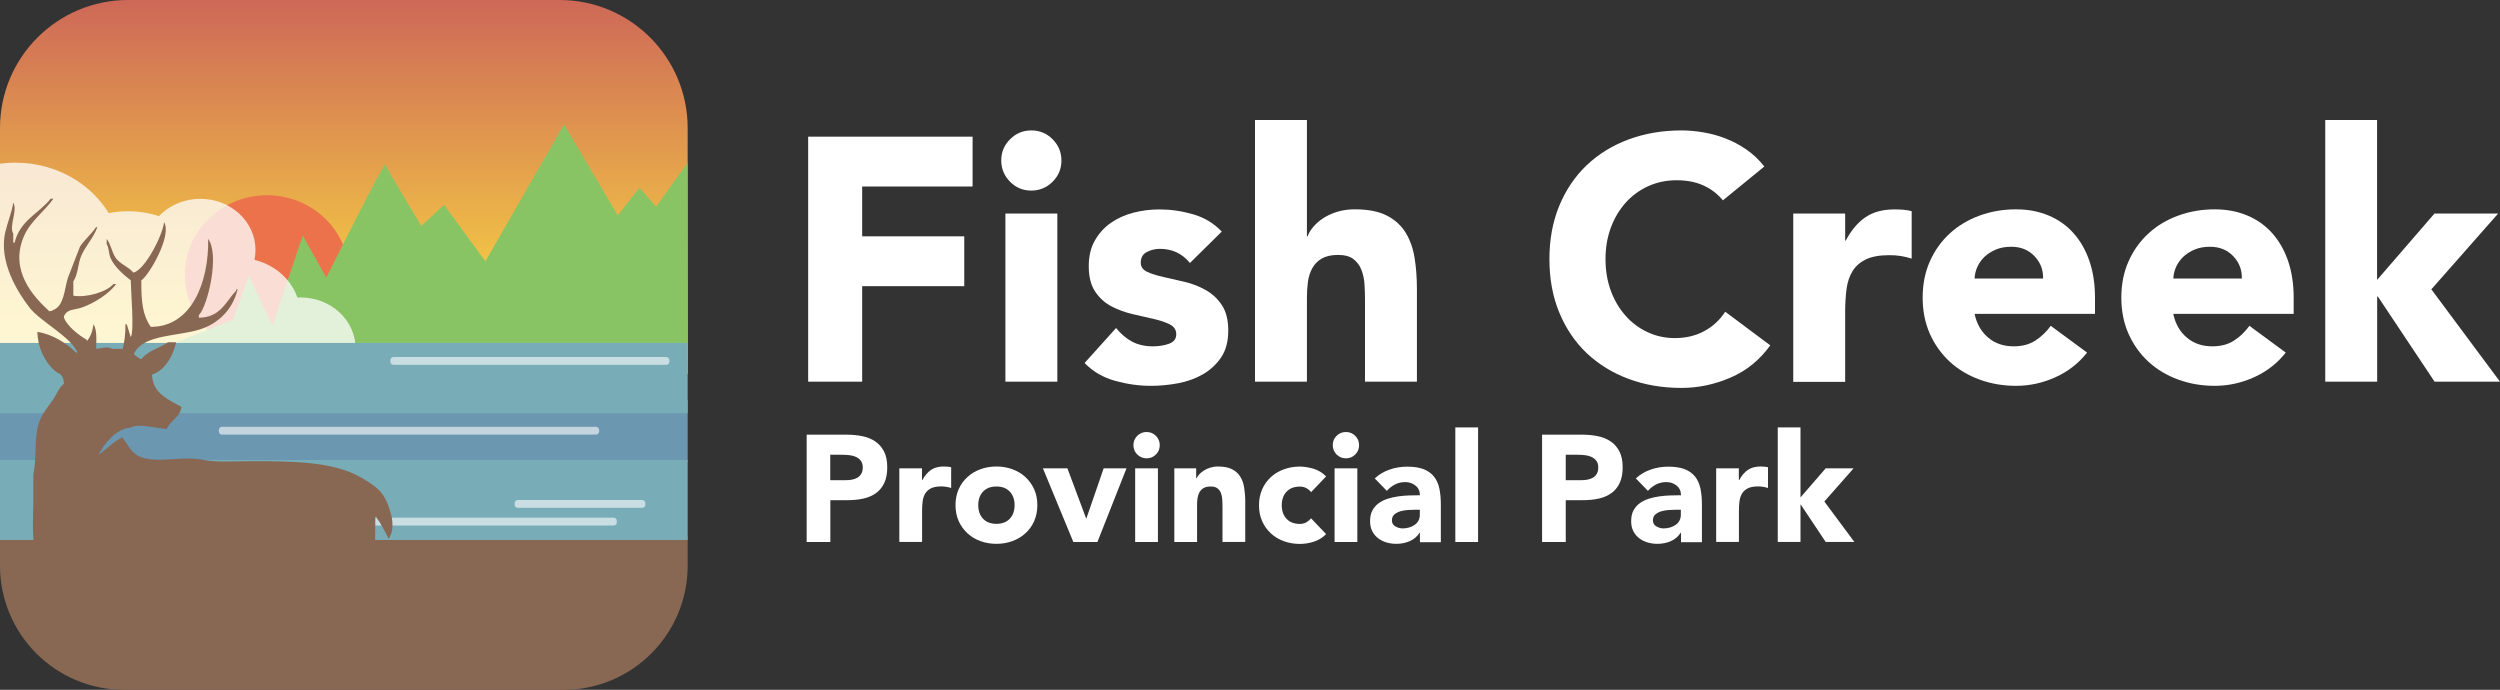 <?xml version="1.0" encoding="utf-8"?>
<!-- Generator: Adobe Illustrator 26.5.0, SVG Export Plug-In . SVG Version: 6.00 Build 0)  -->
<svg version="1.1" id="Layer_1" xmlns="http://www.w3.org/2000/svg" xmlns:xlink="http://www.w3.org/1999/xlink" x="0px" y="0px"
	 viewBox="0 0 300 82.78" style="enable-background:new 0 0 300 82.78;" xml:space="preserve">
<rect x="0" y="0" width="300" height="82.78" fill="#333333" stroke="none"/>
<style type="text/css">
	.st0{fill:url(#SVGID_1_);}
	.st1{fill:#EC724C;}
	.st2{fill:#89C464;}
	.st3{fill:#FFFFFF;}
	.st4{opacity:0.76;}
	.st5{fill:#6B97B0;}
	.st6{fill:#78ADB8;}
	.st7{opacity:0.6;fill:#FFFFFF;}
	.st8{fill:#886753;}
</style>
<linearGradient id="SVGID_1_" gradientUnits="userSpaceOnUse" x1="41.258" y1="-0.411" x2="41.258" y2="43.339">
	<stop  offset="0" style="stop-color:#CD6758"/>
	<stop  offset="1" style="stop-color:#FFE33F"/>
</linearGradient>
<path class="st0" d="M82.52,44.85H0V15.37C0,6.88,6.88,0,15.37,0h51.78c8.49,0,15.37,6.88,15.37,15.37V44.85z"/>
<ellipse class="st1" cx="32.04" cy="32.97" rx="9.86" ry="9.54"/>
<path class="st2" d="M19.8,41.59l8.19-3.22l1.86-5.28l2.85,5.97l3.63-10.8l2.82,5.06c0,0,6.95-13.9,7.07-13.56
	c0.12,0.34,4.34,7.35,4.34,7.35l2.73-2.53l4.96,6.78l9.43-16.43l6.45,10.91l2.61-3.33l1.99,2.3l3.78-5.28v23.78H19.8V41.59z"/>
<path class="st3" d="M63.44,43.78H18.56c-0.21,0-0.38-0.17-0.38-0.38v-0.18c0-0.21,0.17-0.38,0.38-0.38h44.88
	c0.21,0,0.38,0.17,0.38,0.38v0.18C63.82,43.61,63.65,43.78,63.44,43.78z"/>
<g class="st4">
	<ellipse class="st3" cx="36.05" cy="41.82" rx="6.62" ry="6.13"/>
	<ellipse class="st3" cx="24.04" cy="29.99" rx="6.62" ry="6.13"/>
	<ellipse class="st3" cx="15.36" cy="35.69" rx="11.17" ry="10.34"/>
	<ellipse class="st3" cx="28.66" cy="37.81" rx="7.39" ry="6.85"/>
	<g>
		<path class="st3" d="M1.83,19.52c-0.62,0-1.23,0.04-1.83,0.12v23.6c0.6,0.08,1.21,0.12,1.83,0.12c7.11,0,12.87-5.34,12.87-11.92
			C14.71,24.85,8.94,19.52,1.83,19.52z"/>
	</g>
</g>
<rect x="0" y="47.95" class="st5" width="82.52" height="7.47"/>
<rect x="0" y="41.15" class="st6" width="82.52" height="8.44"/>
<path class="st7" d="M71.52,52.15H26.64c-0.21,0-0.38-0.17-0.38-0.38V51.6c0-0.21,0.17-0.38,0.38-0.38h44.88
	c0.21,0,0.38,0.17,0.38,0.38v0.18C71.9,51.98,71.73,52.15,71.52,52.15z"/>
<path class="st7" d="M79.95,43.78H47.23c-0.21,0-0.38-0.17-0.38-0.38v-0.18c0-0.21,0.17-0.38,0.38-0.38h32.71
	c0.21,0,0.38,0.17,0.38,0.38v0.18C80.33,43.61,80.16,43.78,79.95,43.78z"/>
<path class="st8" d="M0,64.39h82.52v3.49c0,8.23-6.67,14.9-14.9,14.9H14.9C6.67,82.78,0,76.11,0,67.88L0,64.39z"/>
<rect x="0" y="55.2" class="st6" width="82.52" height="9.6"/>
<path class="st7" d="M73.64,63.06H41.38c-0.21,0-0.38-0.17-0.38-0.38V62.5c0-0.21,0.17-0.38,0.38-0.38h32.26
	c0.21,0,0.38,0.17,0.38,0.38v0.18C74.02,62.89,73.85,63.06,73.64,63.06z"/>
<path class="st7" d="M77.06,60.94H62.14c-0.21,0-0.38-0.17-0.38-0.38v-0.18c0-0.21,0.17-0.38,0.38-0.38h14.92
	c0.21,0,0.38,0.17,0.38,0.38v0.18C77.44,60.77,77.27,60.94,77.06,60.94z"/>
<g>
	<path class="st8" d="M7.68,38.13c0.36,1,1.81,2.13,2.73,2.64c0,0.05,0,0.1,0,0.16c0.43-0.43,0.73-1.27,0.8-2.02
		c0.44,0.6,0.36,1.94,0.32,2.95c0.63-0.06,1.41-0.33,1.92,0c0.43,0,0.86,0,1.28,0c0.2-0.86,0.34-1.76,0.32-2.95
		c0.05,0,0.11,0,0.16,0c0.16,0.52,0.32,1.03,0.48,1.55c0.44-0.67,0.02-5.41,0-6.82c-0.87-0.67-1.94-1.61-2.41-2.64
		c-0.26-0.56-0.17-1.23-0.48-1.71c0-0.21,0-0.41,0-0.62c0.53,0.66,0.62,1.66,1.12,2.33c0.52,0.7,1.54,1.04,2.08,1.71
		c1.34-0.25,3.52-4.44,3.69-6.05c0.98,1.61-1.82,6.4-2.73,6.98c-0.02,2.59,0.15,4.14,1.12,5.58c4.91,0.05,7.01-5.41,6.9-10.55
		c1.41,1.9-0.06,8.09-1.12,9.15c0,0.1,0,0.21,0,0.31c2.65-0.05,3.19-1.92,4.49-3.26c0-0.05,0-0.1,0-0.16c0.05,0,0.11,0,0.16,0
		c-0.56,2.38-2.24,4.08-4.49,4.81c-2.59,0.84-6.73,0.6-7.86,2.79c-0.28,0.17,0.25,0.47,0.48,0.62c0.16,0.13,0.04,0.06,0.32,0.16
		c0.9-1.08,2-1.21,3.21-2.02c0.32,0,0.64,0,0.96,0c-0.35,1.65-1.35,3.39-2.89,3.88c0.07,2.3,2.01,3,3.53,3.88
		c-0.16,1.27-1.27,1.53-1.76,2.64c-1.17-0.05-3.45-0.71-4.33-0.16c-1.72,0.08-3.25,2.04-3.85,3.26c0.95-0.62,1.66-1.5,2.73-2.02
		c0-0.05,0-0.1,0-0.16c0.87,0.93,1.05,1.99,2.41,2.48c2.07,0.75,4.92-0.21,7.38,0.31c1.58,0.33,3.92,0.16,5.77,0.16
		c5.37,0,10.04,0.08,13.31,2.02c2.07,1.23,2.84,1.85,3.53,4.5c0.18,0.68,0.23,1.89-0.16,2.48c-0.1,0.27-0.03,0.15-0.16,0.31
		c-0.41-0.78-0.88-1.79-1.44-2.48c0-0.05,0-0.1,0-0.16c-0.05,0-0.11,0-0.16,0c0,1.69-0.06,3.75,0,5.74H4.94
		c-0.4-0.61-0.51-1.04-0.72-1.78c-0.42-1.5-0.23-4.36-0.22-5.82c0-1.09,0-2.17,0-3.26c0.44-1.93,0.07-4.21,0.64-6.05
		C5,49.69,5.78,48.8,6.4,47.9c0.45-0.65,0.66-1.39,1.28-1.86c-0.11-1.32-0.6-1.05-1.28-1.71c-1.04-1.01-1.86-2.58-1.92-4.5
		c1.78,0.24,3.62,1.43,4.65,2.48c0.05,0,0.11,0,0.16,0c-0.71-1.86-4.47-3.73-5.77-5.43c-1.32-1.71-3.71-5.42-2.89-9
		c0.28-1.21,0.78-2.37,0.96-3.57c0.57,0.93-0.55,2.82,0,3.72c0,0.36,0,0.72,0,1.09c0.05,0,0.11,0,0.16,0
		c0.66-2.69,2.87-3.46,4.33-5.27c0.11,0,0.21,0,0.32,0c-1.07,1.54-2.73,2.65-3.53,4.5c-1.78,4.14,1.16,7.27,3.05,9
		c0.33-0.06,0.31-0.04,0.48-0.16c1.31-0.47,1.32-2.55,1.76-3.88c0.48-1.24,0.96-2.48,1.44-3.72c0.53-0.82,1.4-1.52,1.92-2.33
		c0.05,0,0.11,0,0.16,0c-0.42,1.22-1.42,2.26-1.92,3.41c-0.42,0.97-0.38,2.23-0.96,3.1c0,0.57,0,1.14,0,1.71
		c1.51,0.28,4.02-0.44,4.81-1.4c0.11,0,0.21,0,0.32,0c-0.79,1.15-2.61,2.28-4.01,2.79c-1.03,0.38-1.82,0.14-2.25,1.09
		C7.68,37.98,7.65,38.05,7.68,38.13z"/>
</g>
<g>
	<path class="st3" d="M96.98,16.4h19.73v5.98h-13.25v5.98h12.25v5.98h-12.25V45.8h-6.48V16.4z"/>
	<path class="st3" d="M120.15,19.26c0-1,0.35-1.85,1.06-2.55c0.71-0.71,1.56-1.06,2.55-1.06c1,0,1.85,0.35,2.55,1.06
		c0.71,0.71,1.06,1.56,1.06,2.55c0,1-0.35,1.85-1.06,2.55s-1.56,1.06-2.55,1.06c-1,0-1.85-0.35-2.55-1.06S120.15,20.26,120.15,19.26
		z M120.65,25.62h6.23V45.8h-6.23V25.62z"/>
	<path class="st3" d="M142.79,31.56c-0.91-1.13-2.12-1.7-3.61-1.7c-0.53,0-1.04,0.12-1.54,0.37s-0.75,0.68-0.75,1.29
		c0,0.5,0.26,0.86,0.77,1.1c0.51,0.24,1.16,0.44,1.95,0.62c0.79,0.18,1.63,0.37,2.53,0.58c0.9,0.21,1.74,0.53,2.53,0.98
		c0.79,0.44,1.44,1.04,1.95,1.81c0.51,0.76,0.77,1.78,0.77,3.05c0,1.3-0.28,2.38-0.85,3.22c-0.57,0.84-1.3,1.52-2.18,2.03
		c-0.89,0.51-1.88,0.87-2.99,1.08c-1.11,0.21-2.2,0.31-3.28,0.31c-1.41,0-2.84-0.2-4.28-0.6c-1.44-0.4-2.66-1.11-3.66-2.14l3.78-4.2
		c0.58,0.72,1.23,1.27,1.93,1.64s1.53,0.56,2.47,0.56c0.72,0,1.37-0.1,1.95-0.31c0.58-0.21,0.87-0.59,0.87-1.14
		c0-0.53-0.26-0.92-0.77-1.18c-0.51-0.26-1.16-0.48-1.95-0.66c-0.79-0.18-1.63-0.37-2.53-0.58c-0.9-0.21-1.74-0.52-2.53-0.93
		c-0.79-0.42-1.44-1-1.95-1.77c-0.51-0.76-0.77-1.78-0.77-3.05c0-1.19,0.24-2.22,0.73-3.07c0.48-0.86,1.12-1.56,1.91-2.12
		c0.79-0.55,1.7-0.96,2.72-1.23c1.02-0.26,2.06-0.39,3.12-0.39c1.33,0,2.67,0.19,4.03,0.58c1.36,0.39,2.51,1.08,3.45,2.08
		L142.79,31.56z"/>
	<path class="st3" d="M156.83,14.4v13.96h0.08c0.14-0.39,0.37-0.78,0.71-1.16c0.33-0.39,0.73-0.73,1.2-1.04
		c0.47-0.3,1.02-0.55,1.66-0.75c0.64-0.19,1.33-0.29,2.08-0.29c1.58,0,2.85,0.24,3.82,0.73c0.97,0.49,1.72,1.16,2.26,2.01
		c0.54,0.86,0.91,1.87,1.1,3.03c0.19,1.16,0.29,2.42,0.29,3.78V45.8h-6.23v-9.89c0-0.58-0.02-1.18-0.06-1.81
		c-0.04-0.62-0.17-1.2-0.37-1.72c-0.21-0.53-0.53-0.96-0.96-1.29c-0.43-0.33-1.04-0.5-1.85-0.5c-0.8,0-1.45,0.15-1.95,0.44
		c-0.5,0.29-0.88,0.68-1.14,1.16c-0.26,0.48-0.44,1.03-0.52,1.64c-0.08,0.61-0.12,1.25-0.12,1.91V45.8h-6.23V14.4H156.83z"/>
	<path class="st3" d="M206.75,24.04c-0.64-0.77-1.42-1.37-2.35-1.79c-0.93-0.42-2-0.62-3.22-0.62c-1.22,0-2.35,0.24-3.39,0.71
		c-1.04,0.47-1.94,1.13-2.7,1.97c-0.76,0.85-1.36,1.85-1.79,3.01c-0.43,1.16-0.64,2.42-0.64,3.78c0,1.38,0.22,2.65,0.64,3.8
		c0.43,1.15,1.02,2.15,1.77,2.99c0.75,0.85,1.63,1.5,2.64,1.97c1.01,0.47,2.1,0.71,3.26,0.71c1.33,0,2.51-0.28,3.53-0.83
		c1.02-0.55,1.87-1.33,2.53-2.33l5.4,4.03c-1.25,1.74-2.82,3.03-4.74,3.86s-3.88,1.25-5.9,1.25c-2.3,0-4.42-0.36-6.35-1.08
		c-1.94-0.72-3.61-1.75-5.03-3.09c-1.41-1.34-2.51-2.97-3.3-4.88s-1.18-4.04-1.18-6.4s0.39-4.49,1.18-6.4s1.89-3.54,3.3-4.88
		c1.41-1.34,3.09-2.37,5.03-3.09c1.94-0.72,4.06-1.08,6.35-1.08c0.83,0,1.7,0.08,2.6,0.23c0.9,0.15,1.79,0.39,2.66,0.73
		c0.87,0.33,1.71,0.78,2.51,1.33c0.8,0.55,1.52,1.23,2.16,2.04L206.75,24.04z"/>
	<path class="st3" d="M215.19,25.62h6.23v3.24h0.08c0.66-1.25,1.45-2.18,2.37-2.8c0.91-0.62,2.06-0.93,3.45-0.93
		c0.36,0,0.72,0.01,1.08,0.04c0.36,0.03,0.69,0.08,1,0.17v5.69c-0.44-0.14-0.88-0.24-1.31-0.31c-0.43-0.07-0.88-0.1-1.35-0.1
		c-1.19,0-2.13,0.17-2.82,0.5c-0.69,0.33-1.23,0.8-1.6,1.39c-0.37,0.6-0.62,1.31-0.73,2.14c-0.11,0.83-0.17,1.74-0.17,2.74v8.43
		h-6.23V25.62z"/>
	<path class="st3" d="M250.45,42.31c-1,1.27-2.26,2.26-3.78,2.95c-1.52,0.69-3.1,1.04-4.74,1.04c-1.55,0-3.01-0.25-4.38-0.75
		c-1.37-0.5-2.56-1.21-3.57-2.14c-1.01-0.93-1.81-2.04-2.39-3.34c-0.58-1.3-0.87-2.76-0.87-4.36c0-1.61,0.29-3.06,0.87-4.36
		c0.58-1.3,1.38-2.42,2.39-3.34c1.01-0.93,2.2-1.64,3.57-2.14c1.37-0.5,2.83-0.75,4.38-0.75c1.44,0,2.75,0.25,3.93,0.75
		c1.18,0.5,2.17,1.21,2.99,2.14c0.82,0.93,1.45,2.04,1.89,3.34c0.44,1.3,0.66,2.76,0.66,4.36v1.95h-14.45
		c0.25,1.19,0.79,2.14,1.62,2.84c0.83,0.71,1.85,1.06,3.07,1.06c1.02,0,1.89-0.23,2.6-0.69c0.71-0.46,1.32-1.04,1.85-1.77
		L250.45,42.31z M245.17,33.43c0.03-1.05-0.32-1.95-1.04-2.7c-0.72-0.75-1.65-1.12-2.78-1.12c-0.69,0-1.3,0.11-1.83,0.33
		c-0.53,0.22-0.98,0.51-1.35,0.85c-0.37,0.35-0.66,0.75-0.87,1.2c-0.21,0.46-0.33,0.93-0.35,1.43H245.17z"/>
	<path class="st3" d="M274.29,42.31c-1,1.27-2.26,2.26-3.78,2.95c-1.52,0.69-3.1,1.04-4.74,1.04c-1.55,0-3.01-0.25-4.38-0.75
		c-1.37-0.5-2.56-1.21-3.57-2.14c-1.01-0.93-1.81-2.04-2.39-3.34c-0.58-1.3-0.87-2.76-0.87-4.36c0-1.61,0.29-3.06,0.87-4.36
		c0.58-1.3,1.38-2.42,2.39-3.34c1.01-0.93,2.2-1.64,3.57-2.14c1.37-0.5,2.83-0.75,4.38-0.75c1.44,0,2.75,0.25,3.93,0.75
		c1.18,0.5,2.17,1.21,2.99,2.14c0.82,0.93,1.45,2.04,1.89,3.34c0.44,1.3,0.66,2.76,0.66,4.36v1.95h-14.45
		c0.25,1.19,0.79,2.14,1.62,2.84c0.83,0.71,1.85,1.06,3.07,1.06c1.02,0,1.89-0.23,2.6-0.69c0.71-0.46,1.32-1.04,1.85-1.77
		L274.29,42.31z M269.02,33.43c0.03-1.05-0.32-1.95-1.04-2.7c-0.72-0.75-1.65-1.12-2.78-1.12c-0.69,0-1.3,0.11-1.83,0.33
		c-0.53,0.22-0.98,0.51-1.35,0.85c-0.37,0.35-0.66,0.75-0.87,1.2c-0.21,0.46-0.33,0.93-0.35,1.43H269.02z"/>
	<path class="st3" d="M279.02,14.4h6.23v19.19l6.89-7.97h7.64l-8.02,9.1L300,45.8h-7.85l-6.81-10.22h-0.08V45.8h-6.23V14.4z"/>
</g>
<g>
	<path class="st3" d="M96.81,52.16h4.78c0.67,0,1.3,0.06,1.89,0.18c0.59,0.12,1.11,0.33,1.55,0.63c0.44,0.3,0.79,0.7,1.05,1.2
		c0.26,0.5,0.39,1.14,0.39,1.9c0,0.75-0.12,1.38-0.36,1.89c-0.24,0.51-0.58,0.92-1,1.22c-0.42,0.3-0.93,0.52-1.51,0.65
		c-0.58,0.13-1.21,0.19-1.89,0.19h-2.07v5.02h-2.84V52.16z M99.64,57.62h1.89c0.26,0,0.5-0.02,0.74-0.07
		c0.24-0.05,0.45-0.13,0.64-0.24c0.19-0.12,0.34-0.27,0.45-0.47c0.12-0.2,0.17-0.45,0.17-0.76c0-0.33-0.08-0.59-0.23-0.79
		c-0.15-0.2-0.35-0.35-0.58-0.46c-0.24-0.11-0.5-0.18-0.79-0.21c-0.29-0.03-0.57-0.05-0.84-0.05h-1.46V57.62z"/>
	<path class="st3" d="M107.91,56.2h2.73v1.42h0.04c0.29-0.55,0.64-0.95,1.04-1.23c0.4-0.27,0.9-0.41,1.51-0.41
		c0.16,0,0.31,0.01,0.47,0.02c0.16,0.01,0.3,0.04,0.44,0.07v2.49c-0.19-0.06-0.38-0.11-0.57-0.14c-0.19-0.03-0.39-0.05-0.59-0.05
		c-0.52,0-0.93,0.07-1.24,0.22c-0.3,0.15-0.54,0.35-0.7,0.61c-0.16,0.26-0.27,0.57-0.32,0.94c-0.05,0.36-0.07,0.76-0.07,1.2v3.69
		h-2.73V56.2z"/>
	<path class="st3" d="M114.66,60.62c0-0.7,0.13-1.34,0.38-1.91c0.25-0.57,0.6-1.06,1.05-1.46c0.44-0.41,0.96-0.72,1.56-0.94
		c0.6-0.22,1.24-0.33,1.92-0.33c0.68,0,1.32,0.11,1.92,0.33c0.6,0.22,1.12,0.53,1.56,0.94c0.44,0.41,0.79,0.89,1.05,1.46
		c0.26,0.57,0.38,1.21,0.38,1.91c0,0.7-0.13,1.34-0.38,1.91c-0.25,0.57-0.6,1.06-1.05,1.46c-0.44,0.41-0.96,0.72-1.56,0.94
		c-0.6,0.22-1.24,0.33-1.92,0.33c-0.68,0-1.32-0.11-1.92-0.33c-0.6-0.22-1.12-0.53-1.56-0.94c-0.44-0.41-0.79-0.89-1.05-1.46
		C114.79,61.96,114.66,61.32,114.66,60.62z M117.39,60.62c0,0.67,0.19,1.21,0.57,1.62c0.38,0.41,0.92,0.62,1.61,0.62
		c0.69,0,1.23-0.21,1.61-0.62c0.38-0.41,0.57-0.95,0.57-1.62c0-0.67-0.19-1.21-0.57-1.62c-0.38-0.41-0.92-0.62-1.61-0.62
		c-0.69,0-1.23,0.21-1.61,0.62C117.58,59.41,117.39,59.95,117.39,60.62z"/>
	<path class="st3" d="M125.15,56.2h2.94l2.24,6h0.04l2.07-6h2.74l-3.49,8.84h-2.89L125.15,56.2z"/>
	<path class="st3" d="M136.01,53.42c0-0.44,0.15-0.81,0.46-1.12c0.31-0.31,0.68-0.46,1.12-0.46c0.44,0,0.81,0.15,1.12,0.46
		c0.31,0.31,0.46,0.68,0.46,1.12c0,0.44-0.15,0.81-0.46,1.12c-0.31,0.31-0.68,0.46-1.12,0.46c-0.44,0-0.81-0.16-1.12-0.46
		C136.16,54.23,136.01,53.86,136.01,53.42z M136.22,56.2h2.73v8.84h-2.73V56.2z"/>
	<path class="st3" d="M140.92,56.2h2.62v1.2h0.04c0.08-0.17,0.21-0.34,0.36-0.51c0.16-0.17,0.35-0.32,0.56-0.45
		c0.22-0.13,0.47-0.24,0.75-0.33c0.28-0.08,0.58-0.13,0.91-0.13c0.69,0,1.25,0.11,1.67,0.32s0.76,0.51,0.99,0.88
		c0.24,0.38,0.4,0.82,0.48,1.33c0.08,0.51,0.13,1.06,0.13,1.65v4.87h-2.73v-4.33c0-0.26-0.01-0.52-0.03-0.79
		c-0.02-0.27-0.07-0.52-0.16-0.75c-0.09-0.23-0.23-0.42-0.42-0.56c-0.19-0.15-0.46-0.22-0.81-0.22c-0.35,0-0.64,0.06-0.85,0.19
		c-0.22,0.13-0.38,0.3-0.5,0.51c-0.11,0.21-0.19,0.45-0.23,0.72c-0.04,0.27-0.05,0.55-0.05,0.84v4.4h-2.73V56.2z"/>
	<path class="st3" d="M157.33,59.06c-0.13-0.19-0.32-0.35-0.56-0.48c-0.24-0.13-0.5-0.19-0.78-0.19c-0.69,0-1.23,0.21-1.61,0.62
		c-0.38,0.41-0.57,0.95-0.57,1.62c0,0.67,0.19,1.21,0.57,1.62c0.38,0.41,0.92,0.62,1.61,0.62c0.3,0,0.56-0.07,0.78-0.2
		c0.22-0.13,0.41-0.29,0.56-0.47l1.8,1.89c-0.42,0.44-0.92,0.74-1.5,0.92c-0.58,0.18-1.12,0.26-1.65,0.26
		c-0.68,0-1.32-0.11-1.92-0.33c-0.6-0.22-1.12-0.53-1.56-0.94c-0.44-0.41-0.79-0.89-1.04-1.46c-0.26-0.57-0.38-1.21-0.38-1.91
		c0-0.7,0.13-1.34,0.38-1.91c0.25-0.57,0.6-1.06,1.04-1.46c0.44-0.41,0.96-0.72,1.56-0.94c0.6-0.22,1.24-0.33,1.92-0.33
		c0.52,0,1.07,0.09,1.65,0.26c0.58,0.18,1.08,0.48,1.5,0.92L157.33,59.06z"/>
	<path class="st3" d="M159.93,53.42c0-0.44,0.15-0.81,0.46-1.12c0.31-0.31,0.68-0.46,1.12-0.46c0.44,0,0.81,0.15,1.12,0.46
		c0.31,0.31,0.46,0.68,0.46,1.12c0,0.44-0.15,0.81-0.46,1.12c-0.31,0.31-0.68,0.46-1.12,0.46c-0.44,0-0.81-0.16-1.12-0.46
		C160.09,54.23,159.93,53.86,159.93,53.42z M160.15,56.2h2.73v8.84h-2.73V56.2z"/>
	<path class="st3" d="M170.39,63.93h-0.04c-0.3,0.47-0.71,0.81-1.21,1.02c-0.5,0.21-1.03,0.31-1.59,0.31
		c-0.41,0-0.81-0.06-1.19-0.17c-0.38-0.12-0.72-0.29-1.01-0.52c-0.29-0.23-0.52-0.51-0.69-0.85c-0.17-0.34-0.25-0.73-0.25-1.18
		c0-0.51,0.09-0.94,0.28-1.29c0.19-0.35,0.44-0.64,0.76-0.87c0.32-0.23,0.69-0.41,1.1-0.54c0.41-0.13,0.84-0.22,1.28-0.28
		c0.44-0.06,0.88-0.1,1.33-0.11c0.44-0.01,0.85-0.02,1.23-0.02c0-0.48-0.17-0.87-0.52-1.15c-0.34-0.28-0.75-0.43-1.23-0.43
		c-0.45,0-0.86,0.09-1.23,0.28c-0.37,0.19-0.7,0.45-0.99,0.77l-1.45-1.49c0.51-0.47,1.1-0.83,1.78-1.06
		c0.68-0.24,1.38-0.35,2.11-0.35c0.8,0,1.46,0.1,1.97,0.3c0.51,0.2,0.93,0.49,1.24,0.88c0.31,0.39,0.53,0.86,0.65,1.43
		c0.12,0.56,0.18,1.22,0.18,1.96v4.49h-2.51V63.93z M169.72,61.17c-0.21,0-0.46,0.01-0.77,0.03s-0.61,0.07-0.89,0.15
		c-0.28,0.08-0.53,0.21-0.73,0.38c-0.2,0.17-0.3,0.41-0.3,0.71c0,0.33,0.14,0.57,0.42,0.73c0.28,0.16,0.57,0.24,0.87,0.24
		c0.27,0,0.52-0.04,0.77-0.11c0.25-0.07,0.47-0.18,0.66-0.31c0.19-0.13,0.35-0.3,0.46-0.51c0.12-0.21,0.17-0.45,0.17-0.73v-0.58
		H169.72z"/>
	<path class="st3" d="M174.64,51.29h2.73v13.75h-2.73V51.29z"/>
	<path class="st3" d="M185.06,52.16h4.78c0.67,0,1.3,0.06,1.89,0.18c0.59,0.12,1.11,0.33,1.55,0.63c0.44,0.3,0.79,0.7,1.05,1.2
		c0.26,0.5,0.39,1.14,0.39,1.9c0,0.75-0.12,1.38-0.36,1.89c-0.24,0.51-0.58,0.92-1,1.22c-0.42,0.3-0.93,0.52-1.51,0.65
		c-0.58,0.13-1.21,0.19-1.89,0.19h-2.07v5.02h-2.84V52.16z M187.9,57.62h1.89c0.26,0,0.5-0.02,0.74-0.07
		c0.24-0.05,0.45-0.13,0.64-0.24c0.19-0.12,0.34-0.27,0.45-0.47c0.12-0.2,0.17-0.45,0.17-0.76c0-0.33-0.08-0.59-0.23-0.79
		c-0.15-0.2-0.35-0.35-0.58-0.46c-0.24-0.11-0.5-0.18-0.79-0.21c-0.29-0.03-0.57-0.05-0.84-0.05h-1.46V57.62z"/>
	<path class="st3" d="M201.72,63.93h-0.04c-0.3,0.47-0.71,0.81-1.21,1.02c-0.5,0.21-1.03,0.31-1.59,0.31
		c-0.41,0-0.81-0.06-1.19-0.17c-0.38-0.12-0.72-0.29-1.01-0.52c-0.29-0.23-0.52-0.51-0.69-0.85c-0.17-0.34-0.25-0.73-0.25-1.18
		c0-0.51,0.09-0.94,0.28-1.29c0.19-0.35,0.44-0.64,0.76-0.87c0.32-0.23,0.69-0.41,1.1-0.54c0.41-0.13,0.84-0.22,1.28-0.28
		c0.44-0.06,0.88-0.1,1.33-0.11c0.44-0.01,0.85-0.02,1.23-0.02c0-0.48-0.17-0.87-0.52-1.15c-0.34-0.28-0.75-0.43-1.23-0.43
		c-0.45,0-0.86,0.09-1.23,0.28c-0.37,0.19-0.7,0.45-0.99,0.77l-1.45-1.49c0.51-0.47,1.1-0.83,1.78-1.06
		c0.68-0.24,1.38-0.35,2.11-0.35c0.8,0,1.46,0.1,1.97,0.3c0.51,0.2,0.93,0.49,1.24,0.88c0.31,0.39,0.53,0.86,0.65,1.43
		c0.12,0.56,0.18,1.22,0.18,1.96v4.49h-2.51V63.93z M201.04,61.17c-0.21,0-0.46,0.01-0.77,0.03c-0.31,0.02-0.61,0.07-0.89,0.15
		c-0.28,0.08-0.53,0.21-0.73,0.38c-0.2,0.17-0.3,0.41-0.3,0.71c0,0.33,0.14,0.57,0.42,0.73c0.28,0.16,0.57,0.24,0.87,0.24
		c0.27,0,0.52-0.04,0.77-0.11c0.25-0.07,0.47-0.18,0.66-0.31c0.19-0.13,0.35-0.3,0.46-0.51c0.12-0.21,0.17-0.45,0.17-0.73v-0.58
		H201.04z"/>
	<path class="st3" d="M205.93,56.2h2.73v1.42h0.04c0.29-0.55,0.64-0.95,1.04-1.23c0.4-0.27,0.9-0.41,1.51-0.41
		c0.16,0,0.31,0.01,0.47,0.02c0.16,0.01,0.3,0.04,0.44,0.07v2.49c-0.19-0.06-0.38-0.11-0.57-0.14c-0.19-0.03-0.39-0.05-0.59-0.05
		c-0.52,0-0.93,0.07-1.24,0.22c-0.3,0.15-0.54,0.35-0.7,0.61c-0.16,0.26-0.27,0.57-0.32,0.94c-0.05,0.36-0.07,0.76-0.07,1.2v3.69
		h-2.73V56.2z"/>
	<path class="st3" d="M213.33,51.29h2.73v8.4l3.02-3.49h3.35l-3.51,3.98l3.6,4.85h-3.44l-2.98-4.47h-0.04v4.47h-2.73V51.29z"/>
</g>
</svg>
